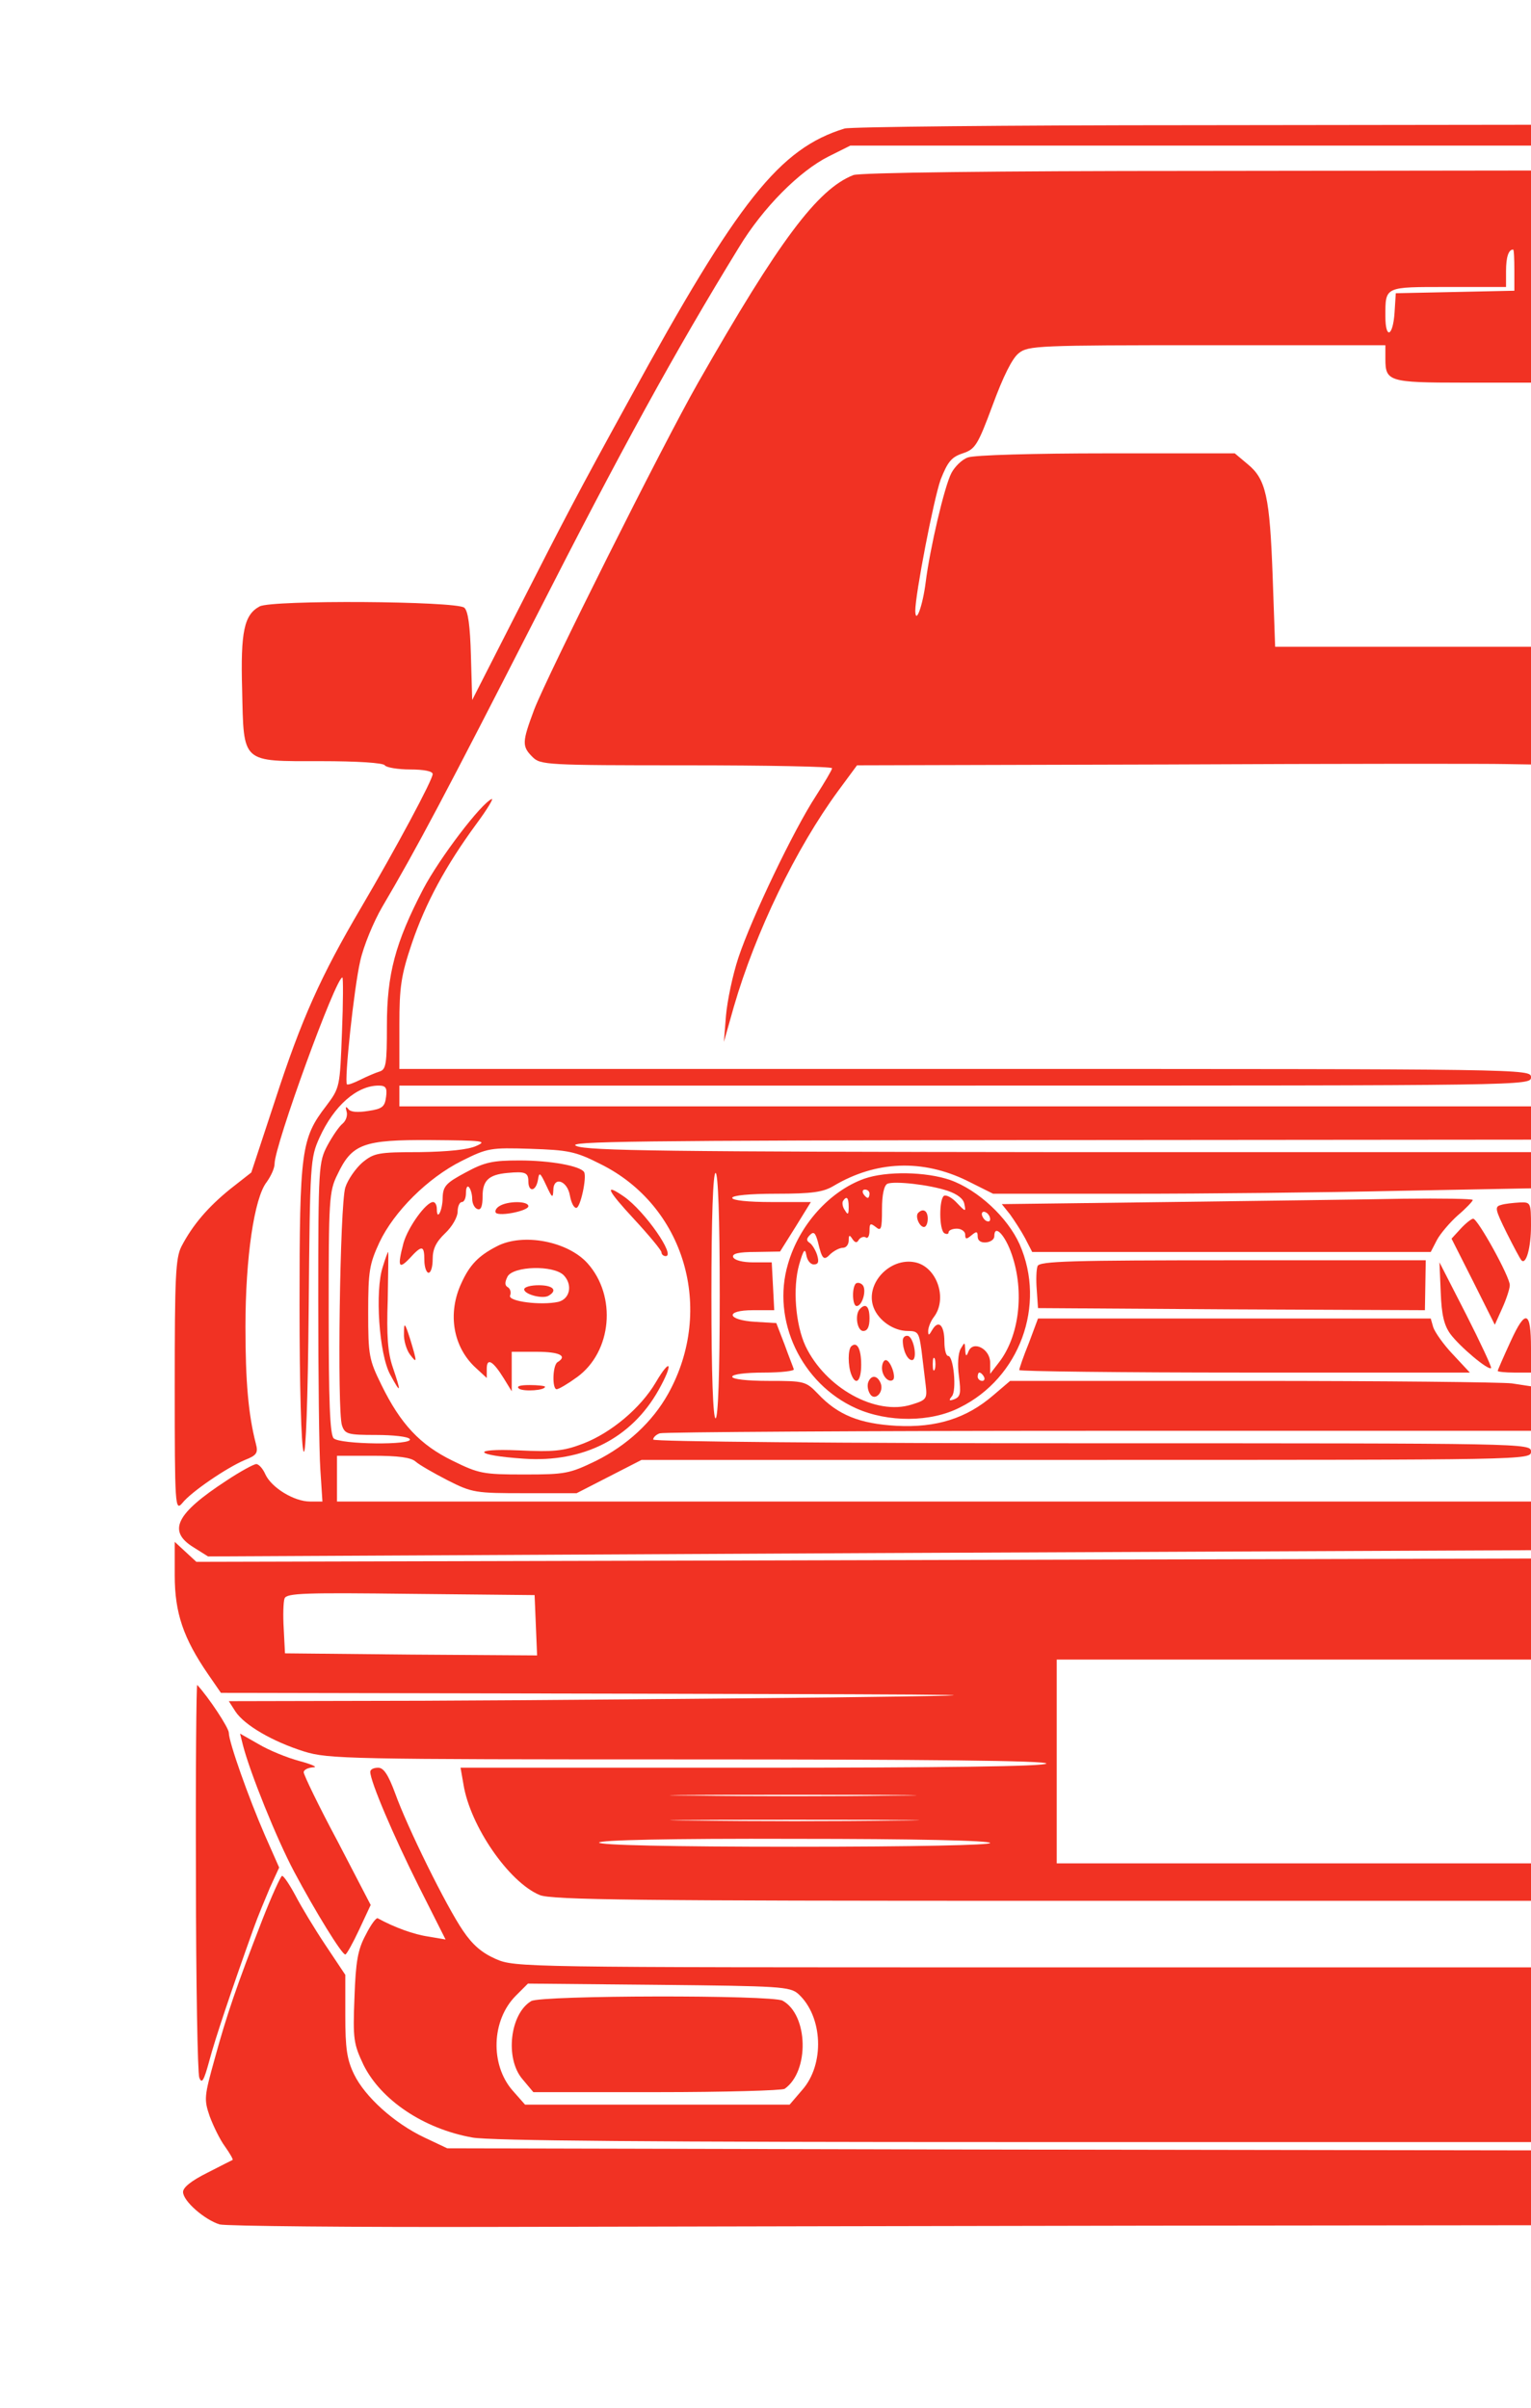 <?xml version="1.0" standalone="no"?>
<!DOCTYPE svg PUBLIC "-//W3C//DTD SVG 20010904//EN"
 "http://www.w3.org/TR/2001/REC-SVG-20010904/DTD/svg10.dtd">
<svg version="1.0" xmlns="http://www.w3.org/2000/svg"
 width="368pt" height="579pt" viewBox="0 0 368 579"
 preserveAspectRatio="xMidYMid meet">

<g transform="translate(0,579) scale(0.1,-0.1)"
fill="#F13223" stroke="none">
<path d="M2030 5481 c-156 -48 -255 -172 -517 -651 -127 -231 -154 -283 -269
-509 l-109 -214 -3 105 c-2 75 -7 109 -16 117 -20 16 -463 19 -492 3 -37 -20
-46 -60 -42 -200 4 -179 -3 -172 189 -172 88 0 150 -4 154 -10 3 -5 31 -10 61
-10 32 0 54 -4 54 -11 0 -14 -88 -178 -172 -321 -97 -165 -143 -267 -207 -464
l-57 -173 -51 -40 c-53 -43 -90 -86 -117 -138 -14 -28 -16 -73 -16 -335 0
-289 1 -302 18 -282 21 27 108 86 151 104 28 11 32 17 26 39 -18 70 -25 149
-25 281 0 166 21 310 51 348 10 14 19 33 19 44 0 44 147 448 163 448 2 0 2
-60 -1 -132 -5 -132 -5 -133 -38 -177 -60 -78 -64 -107 -64 -480 0 -189 4
-342 10 -351 5 -9 10 120 12 345 3 351 4 361 26 410 35 77 90 125 142 125 17
0 21 -5 18 -27 -3 -24 -9 -29 -43 -34 -25 -4 -43 -3 -48 5 -6 7 -7 5 -4 -6 3
-9 -1 -22 -9 -29 -9 -7 -25 -31 -37 -53 -21 -40 -22 -51 -22 -371 0 -181 2
-365 5 -408 l5 -77 -30 0 c-38 0 -92 33 -107 65 -6 14 -16 25 -22 25 -6 0 -39
-18 -72 -40 -121 -79 -142 -121 -79 -160 l35 -22 1590 8 1590 7 0 58 0 59
-1435 0 -1435 0 0 55 0 55 87 0 c60 0 91 -4 102 -14 9 -8 44 -28 77 -45 59
-30 67 -31 186 -31 l124 0 78 40 78 40 1069 0 c1062 0 1069 0 1069 20 0 20 -7
20 -1055 20 -612 0 -1055 4 -1055 9 0 5 7 12 16 15 9 3 483 6 1055 6 l1039 0
0 54 0 53 -46 7 c-26 3 -308 6 -626 6 l-580 0 -41 -35 c-64 -55 -136 -78 -232
-73 -89 5 -141 26 -189 77 -29 30 -32 31 -118 31 -52 0 -88 4 -88 10 0 6 32
10 76 10 42 0 74 4 72 8 -1 4 -12 31 -22 59 l-20 52 -50 3 c-69 4 -75 28 -6
28 l51 0 -3 58 -3 57 -44 0 c-26 0 -46 5 -49 13 -2 8 13 12 55 12 l58 1 37 59
37 60 -94 0 c-57 0 -95 4 -95 10 0 6 42 10 106 10 87 0 113 4 138 19 101 60
213 65 321 12 l62 -31 330 0 c181 0 472 3 646 7 l317 6 0 44 0 43 -1132 0
c-939 1 -1138 3 -1163 15 -26 11 138 13 1133 14 l1162 1 0 40 0 40 -1360 0
-1360 0 0 25 0 25 1360 0 c1353 0 1360 0 1360 20 0 20 -7 20 -1360 20 l-1360
0 0 106 c0 91 4 119 30 196 33 97 81 186 155 287 26 35 42 62 37 60 -25 -10
-125 -141 -165 -217 -67 -129 -87 -204 -87 -328 0 -91 -2 -105 -17 -110 -10
-3 -31 -12 -47 -20 -16 -8 -30 -13 -32 -11 -7 7 17 233 32 297 8 36 32 94 53
130 82 139 152 271 371 700 202 397 332 634 486 885 58 96 146 184 216 219
l52 26 818 0 818 0 0 25 0 25 -812 -1 c-447 0 -824 -4 -838 -8z m-885 -2446
c-19 -9 -68 -14 -137 -15 -99 0 -109 -2 -137 -25 -16 -14 -35 -41 -41 -60 -13
-41 -20 -537 -8 -572 7 -21 14 -23 82 -23 41 0 78 -4 81 -10 9 -15 -168 -13
-183 2 -9 9 -12 90 -12 302 0 272 1 292 21 332 35 74 62 84 224 83 127 -1 137
-2 110 -14z m297 -43 c204 -100 277 -350 164 -553 -38 -68 -99 -124 -173 -161
-64 -31 -74 -33 -173 -33 -99 0 -109 2 -172 33 -78 38 -125 88 -171 182 -30
61 -32 71 -32 175 0 99 3 116 27 168 35 74 116 155 198 196 62 31 69 32 165
29 90 -3 108 -6 167 -36z m288 -317 c0 -190 -4 -295 -10 -295 -6 0 -10 105
-10 295 0 190 4 295 10 295 6 0 10 -105 10 -295z"/>
<path d="M1119 2971 c-47 -25 -54 -33 -55 -60 0 -31 -14 -58 -14 -28 0 10 -4
17 -9 17 -17 0 -60 -60 -71 -98 -15 -57 -12 -65 14 -38 30 33 36 33 36 -4 0
-16 5 -30 10 -30 6 0 10 15 10 33 0 24 8 41 30 62 17 16 30 39 30 52 0 13 5
23 10 23 6 0 10 10 10 22 0 12 3 18 7 14 4 -4 8 -17 8 -28 0 -12 6 -23 13 -25
8 -3 12 7 12 31 0 38 15 52 60 56 42 4 50 1 50 -20 0 -27 18 -25 23 3 3 20 5
19 20 -13 14 -30 16 -32 17 -12 0 35 34 24 40 -13 3 -16 9 -29 15 -29 10 -1
26 74 19 86 -9 15 -82 28 -155 28 -65 0 -84 -4 -130 -29z"/>
<path d="M1524 2859 c36 -39 66 -75 66 -80 0 -5 5 -9 10 -9 25 0 -50 108 -100
143 -49 34 -41 16 24 -54z"/>
<path d="M1200 2890 c-8 -5 -11 -12 -8 -16 10 -9 78 5 78 16 0 13 -50 13 -70
0z"/>
<path d="M1195 2794 c-45 -23 -66 -45 -86 -89 -34 -73 -20 -154 35 -204 l26
-24 0 22 c0 28 15 19 41 -23 l19 -31 0 48 0 47 60 0 c55 0 75 -10 50 -25 -12
-8 -13 -65 -2 -65 5 0 27 13 49 29 84 61 96 195 25 274 -48 53 -155 73 -217
41z m160 -70 c22 -23 15 -57 -13 -64 -42 -9 -121 1 -116 15 3 7 1 16 -5 20 -8
4 -8 12 -1 26 14 25 110 28 135 3z"/>
<path d="M1260 2690 c0 -12 45 -24 59 -15 22 13 10 25 -24 25 -19 0 -35 -4
-35 -10z"/>
<path d="M920 2744 c-19 -57 -9 -210 18 -259 26 -48 27 -44 6 18 -12 35 -15
76 -12 162 1 63 2 115 1 115 -1 0 -7 -16 -13 -36z"/>
<path d="M971 2584 c-1 -16 6 -39 14 -50 18 -24 18 -20 1 36 -13 41 -15 42
-15 14z"/>
<path d="M1576 2466 c-36 -61 -107 -121 -175 -147 -47 -18 -71 -20 -155 -16
-117 5 -106 -12 13 -20 143 -10 259 49 324 165 36 64 30 81 -7 18z"/>
<path d="M1248 2451 c12 -7 62 -4 62 5 0 2 -17 4 -37 4 -24 0 -33 -3 -25 -9z"/>
<path d="M2051 5369 c-86 -34 -178 -157 -373 -499 -85 -149 -362 -703 -394
-786 -29 -78 -30 -88 -4 -114 19 -19 33 -20 370 -20 193 0 350 -3 350 -7 0 -4
-18 -34 -39 -67 -53 -81 -154 -292 -186 -388 -14 -42 -27 -105 -30 -140 l-5
-63 24 85 c52 179 149 380 251 519 l45 61 747 2 c412 2 776 2 811 1 l62 -1 0
141 0 142 -307 0 -308 0 -6 170 c-7 191 -16 233 -60 269 l-31 26 -308 0 c-172
0 -320 -4 -334 -10 -14 -5 -31 -22 -39 -37 -17 -32 -52 -183 -62 -263 -7 -56
-24 -103 -25 -69 0 40 44 268 61 316 17 43 26 54 53 63 30 10 36 19 72 116 25
68 47 113 63 125 22 18 47 19 452 19 l429 0 0 -33 c0 -54 8 -57 187 -57 l163
0 0 255 0 255 -802 -1 c-482 0 -812 -4 -827 -10z m1589 -229 l0 -49 -142 -3
-143 -3 -3 -47 c-4 -58 -22 -64 -22 -9 0 73 -3 71 151 71 l139 0 0 38 c0 34 6
52 17 52 2 0 3 -22 3 -50z"/>
<path d="M2077 2956 c-83 -30 -156 -111 -183 -205 -40 -135 32 -288 164 -347
76 -34 179 -34 249 2 144 71 208 246 144 392 -29 65 -100 131 -167 155 -58 20
-153 22 -207 3z m201 -29 c23 -8 38 -19 40 -32 4 -19 3 -19 -18 3 -11 12 -25
20 -31 17 -12 -8 -12 -82 1 -90 6 -3 10 -2 10 2 0 5 9 9 20 9 11 0 20 -7 20
-14 0 -12 3 -12 15 -2 12 10 15 10 15 -3 0 -10 8 -15 20 -14 11 1 20 7 20 15
0 30 26 3 42 -44 31 -90 18 -198 -32 -261 l-20 -26 0 27 c0 33 -41 54 -52 27
-5 -13 -7 -13 -8 4 -1 19 -1 19 -11 2 -6 -11 -8 -38 -4 -66 5 -40 4 -49 -11
-55 -13 -5 -14 -3 -6 7 12 14 4 97 -9 97 -5 0 -9 15 -9 34 0 40 -14 54 -29 29
-8 -14 -10 -15 -10 -3 0 8 6 24 14 34 33 44 7 120 -45 131 -61 13 -122 -52
-100 -109 12 -31 48 -56 82 -56 25 0 27 -4 33 -47 3 -27 8 -64 10 -83 4 -33 2
-36 -34 -47 -86 -27 -207 40 -255 141 -24 52 -31 140 -15 196 10 35 14 40 17
23 2 -13 10 -23 18 -23 11 0 13 6 8 23 -4 12 -12 25 -18 29 -8 5 -8 10 1 19 9
9 13 5 19 -17 10 -42 14 -46 30 -29 9 8 22 15 30 15 8 0 14 8 14 18 0 13 2 14
9 3 6 -9 11 -10 15 -2 4 6 12 9 17 6 5 -4 9 4 9 16 0 18 2 19 15 9 13 -11 15
-5 15 43 0 35 5 57 13 61 17 7 100 -2 145 -17z m-188 -7 c0 -5 -2 -10 -4 -10
-3 0 -8 5 -11 10 -3 6 -1 10 4 10 6 0 11 -4 11 -10z m-50 -32 c0 -18 -2 -20
-9 -8 -6 8 -7 18 -5 22 9 14 14 9 14 -14z m340 -29 c0 -6 -4 -7 -10 -4 -5 3
-10 11 -10 16 0 6 5 7 10 4 6 -3 10 -11 10 -16z m-133 -361 c-3 -7 -5 -2 -5
12 0 14 2 19 5 13 2 -7 2 -19 0 -25z m118 -18 c3 -5 1 -10 -4 -10 -6 0 -11 5
-11 10 0 6 2 10 4 10 3 0 8 -4 11 -10z"/>
<path d="M2207 2874 c-8 -8 3 -34 14 -34 5 0 9 9 9 20 0 19 -11 26 -23 14z"/>
<path d="M2057 2704 c-10 -11 -8 -54 2 -54 14 0 25 40 14 51 -5 5 -12 6 -16 3z"/>
<path d="M2067 2643 c-13 -13 -7 -53 8 -53 10 0 15 10 15 30 0 29 -9 38 -23
23z"/>
<path d="M2170 2567 c0 -23 11 -47 22 -47 14 0 5 53 -9 58 -7 2 -13 -3 -13
-11z"/>
<path d="M2046 2553 c-8 -8 -8 -46 0 -67 11 -29 24 -17 24 23 0 38 -10 57 -24
44z"/>
<path d="M2120 2501 c0 -20 17 -37 27 -28 7 8 -7 47 -18 47 -5 0 -9 -9 -9 -19z"/>
<path d="M2087 2467 c-3 -8 -1 -20 4 -28 11 -19 34 3 26 25 -8 20 -23 21 -30
3z"/>
<path d="M2807 2900 l-399 -5 20 -25 c10 -14 27 -40 36 -57 l17 -33 479 0 479
0 15 29 c8 15 31 42 50 59 20 17 36 34 36 37 0 3 -75 4 -167 3 -93 -2 -347 -5
-566 -8z"/>
<path d="M3608 2893 c-16 -4 -14 -11 13 -66 17 -34 33 -64 36 -67 11 -12 23
30 23 83 0 56 -1 57 -27 56 -16 -1 -36 -3 -45 -6z"/>
<path d="M3511 2836 l-22 -24 52 -103 52 -104 18 40 c10 22 18 47 18 55 1 19
-77 160 -88 160 -4 0 -18 -11 -30 -24z"/>
<path d="M2494 2746 c-3 -7 -4 -33 -2 -57 l3 -44 465 -3 465 -2 1 60 1 60
-464 0 c-386 0 -465 -2 -469 -14z"/>
<path d="M3463 2683 c2 -54 8 -79 23 -100 23 -31 92 -89 98 -82 2 2 -25 60
-60 129 l-64 125 3 -72z"/>
<path d="M3631 2565 c-17 -37 -31 -69 -31 -71 0 -2 18 -4 40 -4 l40 0 0 58 c0
91 -13 96 -49 17z"/>
<path d="M2473 2561 c-13 -32 -23 -61 -23 -65 0 -3 244 -6 541 -6 l542 0 -41
44 c-22 23 -43 53 -47 65 l-6 21 -472 0 -472 0 -22 -59z"/>
<path d="M420 2002 c0 -90 21 -151 80 -237 l31 -45 992 -2 c899 -2 943 -3 477
-9 -283 -3 -725 -7 -983 -8 l-467 -1 16 -25 c22 -33 89 -72 165 -96 58 -18
107 -19 925 -19 574 0 863 -3 859 -10 -4 -7 -251 -10 -707 -10 l-701 0 7 -40
c16 -100 109 -235 183 -266 27 -12 241 -14 1208 -14 l1175 0 0 45 0 45 -570 0
-570 0 0 245 0 245 570 0 570 0 0 122 0 121 -1604 -4 -1604 -4 -26 24 -26 24
0 -81z m868 -120 l3 -72 -303 2 -303 3 -3 59 c-2 32 -1 65 2 73 5 13 51 14
304 11 l297 -3 3 -73z m860 -409 c-130 -2 -346 -2 -480 0 -134 1 -27 2 237 2
264 0 373 -1 243 -2z m5 -60 c-134 -2 -352 -2 -485 0 -134 1 -25 2 242 2 267
0 376 -1 243 -2z m227 -54 c0 -5 -181 -9 -470 -9 -301 0 -470 4 -470 10 0 6
169 10 470 9 289 0 470 -4 470 -10z"/>
<path d="M471 1279 c0 -255 4 -473 8 -484 6 -16 11 -8 24 40 14 53 52 166 107
320 10 28 28 71 39 97 l22 48 -34 77 c-40 92 -87 225 -87 247 0 12 -49 86 -76
115 -2 2 -4 -205 -3 -460z"/>
<path d="M584 1594 c17 -66 81 -225 123 -304 50 -94 115 -200 123 -199 3 0 18
27 33 59 l28 60 -80 154 c-45 84 -81 159 -81 165 0 6 10 11 23 12 12 0 -3 7
-33 15 -30 8 -74 26 -99 41 l-44 25 7 -28z"/>
<path d="M890 1530 c0 -23 56 -154 116 -274 l65 -129 -41 7 c-35 5 -82 22
-122 44 -4 2 -17 -16 -29 -40 -19 -35 -24 -64 -27 -151 -4 -100 -2 -111 22
-162 42 -84 144 -153 261 -174 40 -8 448 -11 1302 -11 l1243 0 0 210 0 210
-1221 0 c-1202 0 -1221 0 -1267 20 -34 15 -56 34 -79 68 -41 60 -134 249 -163
330 -17 46 -28 62 -41 62 -11 0 -19 -4 -19 -10z m1029 -534 c59 -54 64 -169 9
-231 l-30 -35 -318 0 -318 0 -30 34 c-54 62 -51 169 8 228 l29 29 315 -3 c290
-3 315 -4 335 -22z"/>
<path d="M1277 979 c-51 -30 -64 -138 -21 -188 l26 -31 296 0 c164 0 302 4
308 8 60 42 57 178 -5 212 -26 14 -580 13 -604 -1z"/>
<path d="M630 1173 c-61 -157 -85 -227 -114 -333 -25 -90 -26 -97 -12 -138 9
-24 25 -57 37 -73 12 -17 20 -31 18 -32 -2 -1 -30 -15 -61 -31 -38 -19 -58
-35 -58 -46 0 -22 52 -67 88 -78 15 -4 320 -7 677 -6 358 1 1061 2 1563 3
l912 1 0 90 0 90 -1303 2 -1302 3 -55 26 c-72 34 -143 98 -169 152 -17 35 -21
62 -21 141 l0 98 -48 72 c-26 39 -58 92 -72 119 -14 26 -28 47 -32 47 -3 0
-25 -48 -48 -107z"/>
</g>
</svg>
